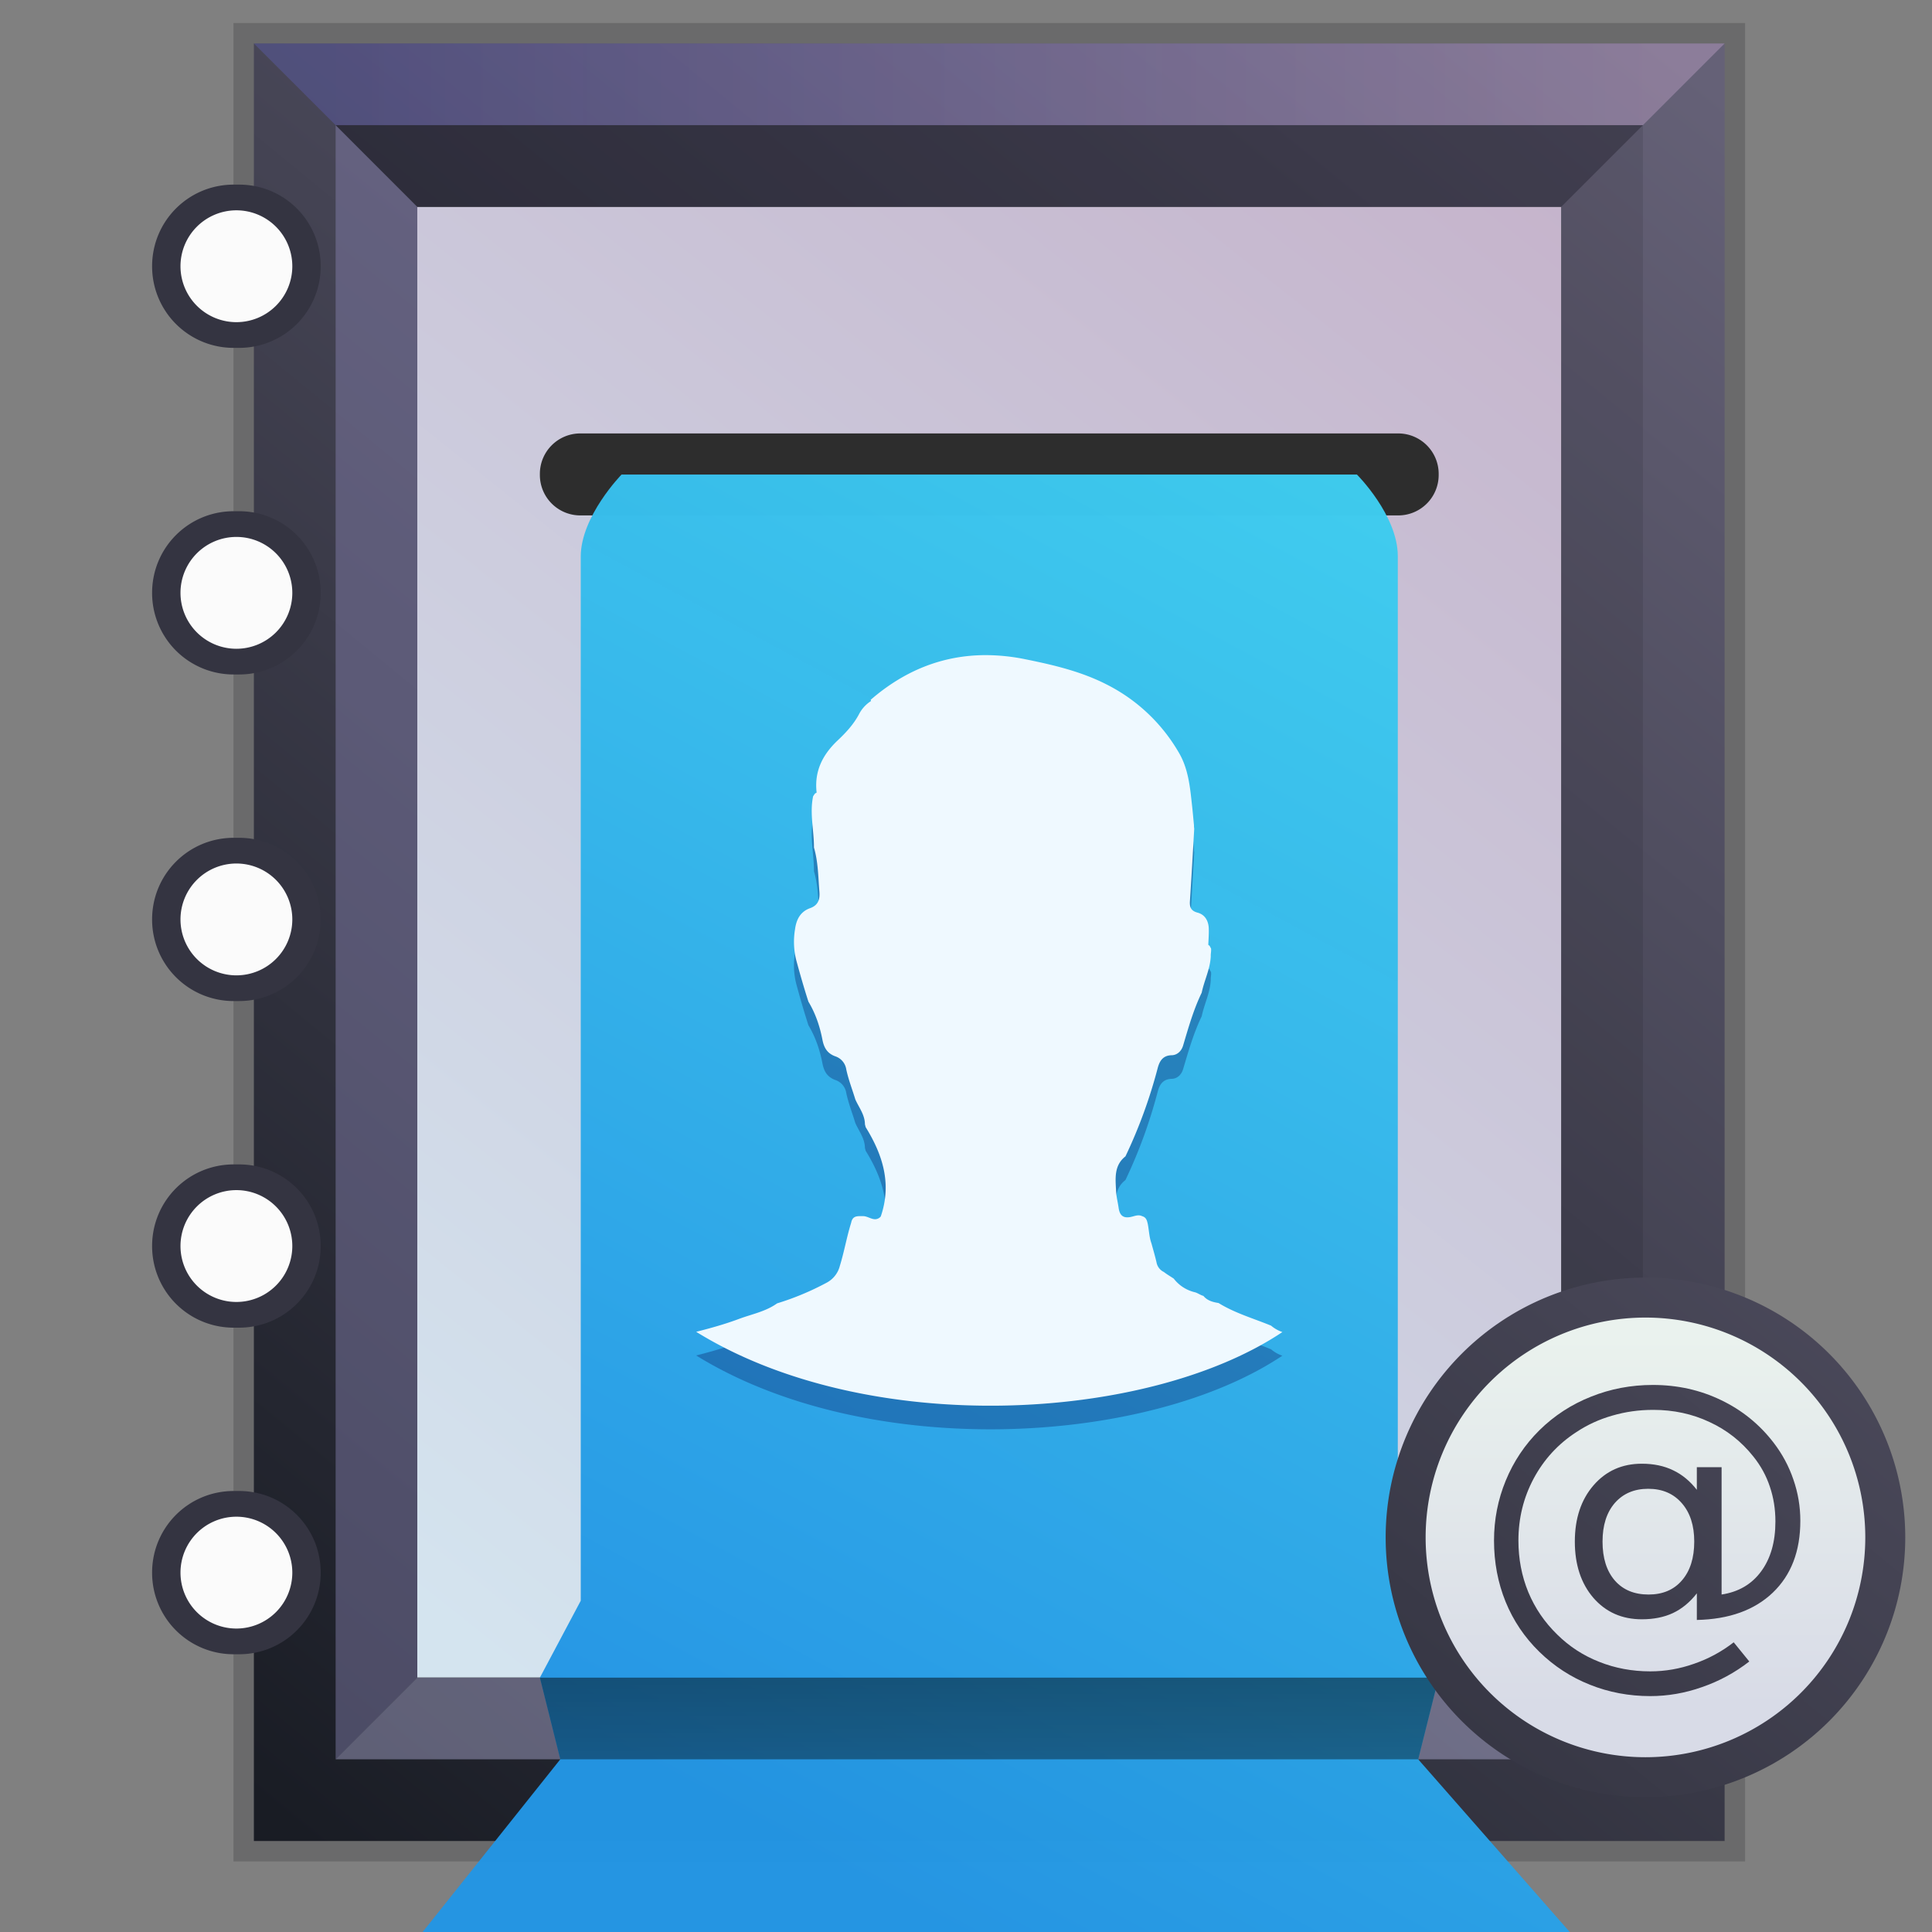 <svg xmlns="http://www.w3.org/2000/svg" xmlns:xlink="http://www.w3.org/1999/xlink" height="32" viewBox="0 0 32 32" width="32" id="svg2"><rect x="0" y="0" width="32" height="32" fill="#808080" stroke="none"/><title id="title4675">Template icons dark</title><defs id="defs22"><linearGradient id="linearGradient11855"><stop offset="0" id="stop11851" stop-opacity=".471"/><stop offset="1" id="stop11853" stop-opacity=".398"/></linearGradient><linearGradient id="linearGradient11845"><stop offset="0" id="stop11841" stop-opacity=".283"/><stop offset="1" id="stop11843" stop-color="#96d4fd" stop-opacity=".492"/></linearGradient><linearGradient id="linearGradient1272"><stop offset="0" id="stop1268" stop-color="#d4e4ef"/><stop offset="1" id="stop1270" stop-color="#c5b3cb"/></linearGradient><linearGradient id="linearGradient1264"><stop offset="0" id="stop1260" stop-color="#6c69e5" stop-opacity=".263"/><stop offset="1" id="stop1262" stop-color="#f3c6f8" stop-opacity=".272"/></linearGradient><linearGradient id="linearGradient1176"><stop offset="0" id="stop1172" stop-color="#5ca5ff"/><stop offset="1" id="stop1174" stop-color="#eb81ff"/></linearGradient><linearGradient id="linearGradient1151"><stop offset="0" id="stop1147" stop-color="#2395e4" stop-opacity=".979"/><stop offset="1" id="stop1149" stop-color="#40d0f0" stop-opacity=".984"/></linearGradient><linearGradient id="linearGradient1109"><stop offset="0" id="stop1105" stop-color="#d9dce8" stop-opacity=".99"/><stop offset="1" id="stop1107" stop-color="#ebf3ef" stop-opacity=".99"/></linearGradient><linearGradient id="linearGradient1064"><stop offset="0" id="stop1060" stop-color="#191c24"/><stop offset="1" id="stop1062" stop-color="#656177"/></linearGradient><linearGradient xlink:href="#linearGradient1064" id="linearGradient1066" x1="125" y1="203" x2="195" y2="117.567" gradientUnits="userSpaceOnUse"/><linearGradient xlink:href="#linearGradient1109" id="linearGradient1111" x1="194" y1="193.493" x2="194" y2="175.102" gradientUnits="userSpaceOnUse"/><linearGradient xlink:href="#linearGradient1064" id="linearGradient1165" gradientUnits="userSpaceOnUse" x1="125" y1="203" x2="195" y2="117.567"/><linearGradient xlink:href="#linearGradient1176" id="linearGradient1178" x1="129" y1="200" x2="191.567" y2="121" gradientUnits="userSpaceOnUse"/><linearGradient xlink:href="#linearGradient1151" id="linearGradient1185" gradientUnits="userSpaceOnUse" x1="144" y1="200" x2="179.567" y2="133" gradientTransform="matrix(1 0 0 1.014 0 -1.833)"/><linearGradient xlink:href="#linearGradient1264" id="linearGradient1266" x1="128" y1="118" x2="193" y2="118" gradientUnits="userSpaceOnUse"/><linearGradient xlink:href="#linearGradient1272" id="linearGradient1274" x1="132.528" y1="193" x2="189" y2="122" gradientUnits="userSpaceOnUse"/><linearGradient xlink:href="#linearGradient1064" id="linearGradient1279" gradientUnits="userSpaceOnUse" x1="125" y1="203" x2="195" y2="117.567"/><linearGradient xlink:href="#linearGradient11845" id="linearGradient11847" x1="155" y1="196.575" x2="158.173" y2="206" gradientUnits="userSpaceOnUse"/><linearGradient xlink:href="#linearGradient11855" id="linearGradient11857" x1="159" y1="196" x2="159" y2="200" gradientUnits="userSpaceOnUse"/><linearGradient gradientTransform="matrix(1.333 0 0 1.333 58.138 57.825)" xlink:href="#linearGradient1272" id="linearGradient1274-3" x1="132.528" y1="193" x2="189" y2="122" gradientUnits="userSpaceOnUse"/><linearGradient gradientTransform="matrix(1.333 0 0 1.333 58.138 57.825)" xlink:href="#linearGradient1064" id="linearGradient1165-5" gradientUnits="userSpaceOnUse" x1="125" y1="203" x2="195" y2="117.567"/><linearGradient gradientTransform="matrix(1.333 0 0 1.333 58.138 57.825)" xlink:href="#linearGradient1264" id="linearGradient1266-6" x1="128" y1="118" x2="193" y2="118" gradientUnits="userSpaceOnUse"/><linearGradient gradientTransform="matrix(1.333 0 0 1.333 58.138 57.825)" xlink:href="#linearGradient1176" id="linearGradient1178-1" x1="129" y1="200" x2="191.567" y2="121" gradientUnits="userSpaceOnUse"/><linearGradient xlink:href="#linearGradient1151" id="linearGradient1185-0" gradientUnits="userSpaceOnUse" x1="144" y1="200" x2="179.567" y2="133" gradientTransform="matrix(1.333 0 0 1.352 58.138 55.381)"/><linearGradient gradientTransform="matrix(1.333 0 0 1.333 58.138 57.825)" xlink:href="#linearGradient11855" id="linearGradient11857-6" x1="159" y1="196" x2="159" y2="200" gradientUnits="userSpaceOnUse"/><linearGradient gradientTransform="matrix(1.333 0 0 1.333 58.138 57.825)" xlink:href="#linearGradient11845" id="linearGradient11847-1" x1="155" y1="196.575" x2="158.173" y2="206" gradientUnits="userSpaceOnUse"/><linearGradient xlink:href="#linearGradient11855" id="linearGradient1417" gradientUnits="userSpaceOnUse" gradientTransform="matrix(1.333 0 0 1.333 58.138 57.825)" x1="159" y1="196" x2="159" y2="200"/><linearGradient xlink:href="#linearGradient1064" id="linearGradient1419" gradientUnits="userSpaceOnUse" x1="125" y1="203" x2="195" y2="117.567"/><linearGradient xlink:href="#linearGradient1109" id="linearGradient1421" gradientUnits="userSpaceOnUse" x1="194" y1="193.493" x2="194" y2="175.102"/><linearGradient xlink:href="#linearGradient1064" id="linearGradient1423" gradientUnits="userSpaceOnUse" x1="125" y1="203" x2="195" y2="117.567"/><linearGradient gradientTransform="matrix(.677 0 0 .677 -28.242 -28.112)" xlink:href="#linearGradient1272" id="linearGradient1274-4" x1="132.528" y1="193" x2="189" y2="122" gradientUnits="userSpaceOnUse"/><linearGradient gradientTransform="matrix(.677 0 0 .677 -28.242 -28.112)" xlink:href="#linearGradient1064" id="linearGradient1165-54" gradientUnits="userSpaceOnUse" x1="125" y1="203" x2="195" y2="117.567"/><linearGradient gradientTransform="matrix(.677 0 0 .677 -28.242 -28.112)" xlink:href="#linearGradient1264" id="linearGradient1266-4" x1="128" y1="118" x2="193" y2="118" gradientUnits="userSpaceOnUse"/><linearGradient gradientTransform="matrix(.677 0 0 .677 -28.242 -28.112)" xlink:href="#linearGradient1176" id="linearGradient1178-7" x1="129" y1="200" x2="191.567" y2="121" gradientUnits="userSpaceOnUse"/><linearGradient xlink:href="#linearGradient1151" id="linearGradient1185-8" gradientUnits="userSpaceOnUse" x1="144" y1="200" x2="179.567" y2="133" gradientTransform="matrix(.677 0 0 .686 -28.242 -29.352)"/><linearGradient gradientTransform="matrix(.677 0 0 .677 -28.242 -28.112)" xlink:href="#linearGradient11855" id="linearGradient11857-4" x1="159" y1="196" x2="159" y2="200" gradientUnits="userSpaceOnUse"/><linearGradient gradientTransform="matrix(.677 0 0 .677 -28.242 -28.112)" xlink:href="#linearGradient11845" id="linearGradient11847-0" x1="155" y1="196.575" x2="158.173" y2="206" gradientUnits="userSpaceOnUse"/><linearGradient xlink:href="#linearGradient11855" id="linearGradient1575" gradientUnits="userSpaceOnUse" gradientTransform="matrix(.677 0 0 .677 -28.242 -28.112)" x1="159" y1="196" x2="159" y2="200"/><linearGradient xlink:href="#linearGradient1064" id="linearGradient1577" gradientUnits="userSpaceOnUse" x1="125" y1="203" x2="195" y2="117.567"/><linearGradient xlink:href="#linearGradient1109" id="linearGradient1579" gradientUnits="userSpaceOnUse" x1="194" y1="193.493" x2="194" y2="175.102"/><linearGradient xlink:href="#linearGradient1064" id="linearGradient1581" gradientUnits="userSpaceOnUse" x1="125" y1="203" x2="195" y2="117.567"/><linearGradient gradientTransform="matrix(.5 0 0 .5 -56.025 -55.557)" xlink:href="#linearGradient1272" id="linearGradient1274-9" x1="132.528" y1="193" x2="189" y2="122" gradientUnits="userSpaceOnUse"/><linearGradient gradientTransform="matrix(.5 0 0 .5 -56.025 -55.557)" xlink:href="#linearGradient1064" id="linearGradient1165-0" gradientUnits="userSpaceOnUse" x1="125" y1="203" x2="195" y2="117.567"/><linearGradient gradientTransform="matrix(.5 0 0 .5 -56.025 -55.557)" xlink:href="#linearGradient1264" id="linearGradient1266-5" x1="128" y1="118" x2="193" y2="118" gradientUnits="userSpaceOnUse"/><linearGradient xlink:href="#linearGradient1151" id="linearGradient1185-5" gradientUnits="userSpaceOnUse" x1="144" y1="200" x2="179.567" y2="133" gradientTransform="matrix(.5 0 0 .507 -56.025 -56.474)"/><linearGradient xlink:href="#linearGradient11855" id="linearGradient1733" gradientUnits="userSpaceOnUse" gradientTransform="matrix(.5 0 0 .5 -56.025 -55.557)" x1="159" y1="196" x2="159" y2="200"/><linearGradient xlink:href="#linearGradient1064" id="linearGradient1735" gradientUnits="userSpaceOnUse" x1="125" y1="203" x2="195" y2="117.567"/><linearGradient xlink:href="#linearGradient1109" id="linearGradient1737" gradientUnits="userSpaceOnUse" x1="194" y1="193.493" x2="194" y2="175.102"/><linearGradient xlink:href="#linearGradient1064" id="linearGradient1739" gradientUnits="userSpaceOnUse" x1="125" y1="203" x2="195" y2="117.567"/><linearGradient gradientTransform="matrix(.338 0 0 .338 -69.748 -70.527)" xlink:href="#linearGradient1272" id="linearGradient1274-9-2" x1="132.528" y1="193" x2="189" y2="122" gradientUnits="userSpaceOnUse"/><linearGradient gradientTransform="matrix(.338 0 0 .338 -69.748 -70.527)" xlink:href="#linearGradient1064" id="linearGradient1165-0-0" gradientUnits="userSpaceOnUse" x1="125" y1="203" x2="195" y2="117.567"/><linearGradient gradientTransform="matrix(.338 0 0 .338 -69.748 -70.527)" xlink:href="#linearGradient1264" id="linearGradient1266-5-4" x1="128" y1="118" x2="193" y2="118" gradientUnits="userSpaceOnUse"/><linearGradient xlink:href="#linearGradient1151" id="linearGradient1185-5-2" gradientUnits="userSpaceOnUse" x1="144" y1="200" x2="179.567" y2="133" gradientTransform="matrix(.338 0 0 .343 -69.748 -71.147)"/><linearGradient xlink:href="#linearGradient11855" id="linearGradient1733-1" gradientUnits="userSpaceOnUse" gradientTransform="matrix(.338 0 0 .338 -69.748 -70.527)" x1="159" y1="196" x2="159" y2="200"/><linearGradient xlink:href="#linearGradient1064" id="linearGradient1939" gradientUnits="userSpaceOnUse" x1="125" y1="203" x2="195" y2="117.567"/><linearGradient xlink:href="#linearGradient1109" id="linearGradient1941" gradientUnits="userSpaceOnUse" x1="194" y1="193.493" x2="194" y2="175.102"/><linearGradient xlink:href="#linearGradient1064" id="linearGradient1943" gradientUnits="userSpaceOnUse" x1="125" y1="203" x2="195" y2="117.567"/><linearGradient xlink:href="#linearGradient11855" id="linearGradient1733-1-1" gradientUnits="userSpaceOnUse" gradientTransform="translate(-85.264 -85.19) scale(.255)" x1="159" y1="196" x2="159" y2="200"/><linearGradient xlink:href="#linearGradient1151" id="linearGradient1185-5-2-6" gradientUnits="userSpaceOnUse" x1="144" y1="200" x2="179.567" y2="133" gradientTransform="matrix(.255 0 0 .259 -85.264 -85.657)"/><linearGradient gradientTransform="translate(-85.264 -85.19) scale(.255)" xlink:href="#linearGradient1264" id="linearGradient1266-5-4-3" x1="128" y1="118" x2="193" y2="118" gradientUnits="userSpaceOnUse"/><linearGradient gradientTransform="translate(-85.264 -85.19) scale(.255)" xlink:href="#linearGradient1064" id="linearGradient1165-0-0-5" gradientUnits="userSpaceOnUse" x1="125" y1="203" x2="195" y2="117.567"/><linearGradient gradientTransform="translate(-85.264 -85.19) scale(.255)" xlink:href="#linearGradient1272" id="linearGradient1274-9-2-6" x1="132.528" y1="193" x2="189" y2="122" gradientUnits="userSpaceOnUse"/><linearGradient xlink:href="#linearGradient1151" id="linearGradient1185-5-2-6-8" gradientUnits="userSpaceOnUse" x1="144" y1="200" x2="179.567" y2="133" gradientTransform="matrix(.169 0 0 .171 -90.921 -91.584)"/><linearGradient gradientTransform="matrix(.169 0 0 .169 -90.921 -91.274)" xlink:href="#linearGradient1064" id="linearGradient1165-0-0-5-4" gradientUnits="userSpaceOnUse" x1="125" y1="203" x2="195" y2="117.567"/><linearGradient gradientTransform="matrix(.169 0 0 .169 -90.921 -91.274)" xlink:href="#linearGradient1272" id="linearGradient1274-9-2-6-6" x1="132.528" y1="193" x2="189" y2="122" gradientUnits="userSpaceOnUse"/><style id="style51071-8">.str0{stroke:#1f1a17;stroke-width:3}.fil0{fill:none}</style><style id="style2031-6">.str0{stroke:#1f1a17;stroke-width:.076}.fil0,.fil1{fill:none}.fil1{fill-rule:nonzero}</style><style id="style5368-2">.str0,.str1{stroke:#000;stroke-width:63}.str1{stroke:#09098f}.fil5{fill:none}.fil1,.fil2{fill:#000}.fil3{fill:#4d66cc}.fil0{fill:#576ecd}.fil4{fill:#89a1d4}</style><style id="style51071">.str0{stroke:#1f1a17;stroke-width:3}.fil0{fill:none}</style><style id="style2031">.str0{stroke:#1f1a17;stroke-width:.076}.fil0,.fil1{fill:none}.fil1{fill-rule:nonzero}</style><style id="style5368">.str0,.str1{stroke:#000;stroke-width:63}.str1{stroke:#09098f}.fil5{fill:none}.fil1,.fil2{fill:#000}.fil3{fill:#4d66cc}.fil0{fill:#576ecd}.fil4{fill:#89a1d4}</style></defs><g id="g7816" transform="translate(32 32)"><g id="g7814"><path style="isolation:auto;mix-blend-mode:normal;marker:none" d="M-28.133-31.619h25.037v30.45h-25.037z" id="rect1160-3-8" color="#000" overflow="visible" fill="#00010a" fill-opacity=".173" stroke-width=".338" stroke-opacity="0"/><path style="isolation:auto;mix-blend-mode:normal;marker:none" d="M-25.088-28.574h18.947v24.36h-18.947z" id="rect1187-0-0" color="#000" overflow="visible" fill="url(#linearGradient1274-9-2)" stroke-width=".338" stroke-opacity="0"/><path style="isolation:auto;mix-blend-mode:normal;marker:none" d="M-27.795-31.28v29.773h24.36V-31.28zm2.707 2.706h18.947v24.36h-18.947z" id="rect1029-4-2" color="#000" overflow="visible" fill="url(#linearGradient1165-0-0)" stroke-width=".338" stroke-opacity="0"/><path style="isolation:auto;mix-blend-mode:normal;marker:none" d="M-25.088-4.213v-24.36l-1.353-1.354V-2.86z" id="path1244-44-1" color="#000" overflow="visible" fill="#8b86b5" fill-opacity=".435" stroke-width=".338" stroke-opacity="0"/><path id="path1250-4-0" d="M-6.141-4.213h-18.947l-1.353 1.353h21.653z" style="isolation:auto;mix-blend-mode:normal;marker:none" color="#000" overflow="visible" fill="#d4cfff" fill-opacity=".366" stroke-width=".338" stroke-opacity="0"/><path id="path1246-76-5" d="M-6.141-4.213v-24.36l1.353-1.354V-2.86z" style="isolation:auto;mix-blend-mode:normal;marker:none" color="#000" overflow="visible" fill-opacity=".099" stroke-width=".338" stroke-opacity="0"/><path style="isolation:auto;mix-blend-mode:normal;marker:none" d="M-6.141-28.574h-18.947l-1.353-1.353h21.653z" id="path1248-3-1" color="#000" overflow="visible" fill="#00010a" fill-opacity=".346" stroke-width=".338" stroke-opacity="0"/><path id="path1258-1-1" d="M-4.788-29.927h-21.653l-1.354-1.353h24.36z" style="isolation:auto;mix-blend-mode:normal;marker:none" color="#000" overflow="visible" fill="url(#linearGradient1266-5-4)" stroke-width=".338" stroke-opacity="0"/><path style="isolation:auto;mix-blend-mode:normal;marker:none" d="M-22.387-24.821h13.544c.372 0 .672.3.672.671v.016a.67.67 0 0 1-.672.671h-13.544a.67.67 0 0 1-.671-.671v-.016c0-.372.3-.671.671-.671z" id="rect1276-5-0" color="#000" display="block" overflow="visible" fill="#2d2d2d" fill-opacity=".995" stroke-width=".136"/><path style="isolation:auto;mix-blend-mode:normal;marker:none" d="M-21.705-24.14h12.18s.677.674.677 1.352v17.259l.677 1.316-.339 1.353L-6 0h-19l2.28-2.86-.338-1.353.677-1.274V-22.78c0-.67.676-1.36.676-1.36z" id="rect1145-9-8" color="#000" overflow="visible" fill="url(#linearGradient1185-5-2)" stroke-width=".222" stroke-opacity=".262" paint-order="stroke fill markers"/><path id="path1156-6-5" d="M-10.76-9.545a.58.58 0 0 1-.187-.106c-.292-.121-.598-.208-.87-.375-.095-.015-.186-.04-.251-.119-.05-.013-.092-.047-.14-.06a.62.62 0 0 1-.351-.226c-.055-.036-.113-.069-.164-.11a.22.22 0 0 1-.122-.161c-.024-.105-.055-.208-.083-.312-.038-.104-.04-.214-.061-.321-.013-.06-.027-.112-.093-.13a.13.13 0 0 0-.06-.014c-.041 0-.082.016-.122.025a.299.299 0 0 1-.065.008c-.08 0-.126-.045-.142-.15-.013-.094-.038-.188-.043-.28-.01-.207-.04-.427.155-.579a8.25 8.25 0 0 0 .534-1.463c.03-.113.083-.209.232-.213.089-.002.162-.066.19-.164.088-.295.172-.593.307-.872.042-.203.141-.392.15-.604-.002-.042.01-.084.005-.126l-.024-.045-.022-.017c.004-.09.011-.181.008-.27-.004-.127-.064-.232-.186-.264-.112-.03-.133-.093-.126-.194.026-.397.048-.795.071-1.193l-.004-.037v-.024c-.012-.12-.022-.242-.036-.362-.031-.288-.062-.578-.211-.833a2.879 2.879 0 0 0-1.188-1.13c-.424-.219-.885-.328-1.35-.421a3.312 3.312 0 0 0-.664-.07c-.698 0-1.334.244-1.906.74l.006.02a.57.57 0 0 0-.199.218c-.09.17-.22.308-.356.436-.25.238-.387.512-.346.862l-.028.016-.03.044c-.06.284.015.567.014.85.07.24.07.487.09.732.011.135-.026.226-.154.273-.164.057-.229.191-.25.35a1.25 1.25 0 0 0 .018.502c.063.234.13.466.204.696.118.195.19.412.232.63.028.146.088.229.213.276a.27.27 0 0 1 .182.216c.036.17.1.332.15.497.06.135.158.255.159.412l.012.047c.284.46.436.94.25 1.48a.123.123 0 0 1-.094.046c-.065 0-.13-.05-.196-.052h-.05c-.073 0-.131.01-.15.11-.074.234-.114.478-.187.713a.435.435 0 0 1-.224.283 4.54 4.54 0 0 1-.816.34c-.19.136-.418.178-.63.257-.232.086-.47.152-.71.214 2.842 1.757 7.473 1.498 9.708.004z" style="isolation:auto;mix-blend-mode:normal;marker:none" color="#000" overflow="visible" fill="#040a54" fill-opacity=".309" stroke-width=".202" stroke-opacity="0"/><path style="isolation:auto;mix-blend-mode:normal;marker:none" d="M-10.76-9.937a.58.58 0 0 1-.187-.106c-.292-.12-.598-.207-.87-.375-.095-.015-.186-.039-.251-.118-.05-.013-.092-.047-.14-.06a.62.62 0 0 1-.351-.226c-.055-.037-.113-.07-.164-.11a.22.22 0 0 1-.122-.162c-.024-.104-.055-.208-.083-.311-.038-.104-.04-.214-.061-.321-.013-.06-.027-.112-.093-.13a.13.13 0 0 0-.06-.014c-.041 0-.082.016-.122.025a.299.299 0 0 1-.065.008c-.08 0-.126-.046-.142-.15-.013-.094-.038-.188-.043-.28-.01-.208-.04-.427.155-.58a8.25 8.25 0 0 0 .534-1.462c.03-.113.083-.21.232-.213.089-.002.162-.066.19-.164.088-.296.172-.593.307-.872.042-.204.141-.392.15-.604-.002-.042.01-.085.005-.127l-.024-.045-.022-.017c.004-.09.011-.18.008-.27-.004-.127-.064-.231-.186-.263-.112-.03-.133-.093-.126-.194.026-.398.048-.796.071-1.193l-.004-.038v-.023c-.012-.121-.022-.242-.036-.362-.031-.288-.062-.578-.211-.834a2.879 2.879 0 0 0-1.188-1.129c-.424-.219-.885-.328-1.35-.422a3.312 3.312 0 0 0-.664-.07c-.698 0-1.334.245-1.906.74l.006.02a.57.57 0 0 0-.199.218c-.09.17-.22.309-.356.437-.25.237-.387.512-.346.862l-.028.016-.03.044c-.06.284.015.566.014.85.07.24.07.486.09.732.011.135-.026.226-.154.272-.164.058-.229.192-.25.351a1.25 1.25 0 0 0 .018.501c.063.234.13.467.204.697.118.195.19.412.232.63.028.145.088.229.213.275a.27.27 0 0 1 .182.217c.036.17.1.332.15.497.06.135.158.254.159.412l.012.047c.284.459.436.94.25 1.48a.123.123 0 0 1-.094.045c-.065 0-.13-.05-.196-.051h-.05c-.073 0-.131.01-.15.11-.074.234-.114.477-.187.712a.435.435 0 0 1-.224.283 4.54 4.54 0 0 1-.816.34c-.19.136-.418.178-.63.257-.232.087-.47.153-.71.214 2.842 1.758 7.473 1.499 9.708.005z" id="path1043-21-0" color="#000" overflow="visible" fill="#eff9ff" stroke-width=".202" stroke-opacity="0"/><path style="isolation:auto;mix-blend-mode:normal;marker:none" d="M-23.058-4.213h14.887L-8.51-2.86h-14.21z" id="rect11836-3-1" color="#000" display="block" overflow="visible" fill="url(#linearGradient1733-1)" stroke-width=".135"/><g id="g11818-78-6" transform="matrix(.208 0 0 .208 -52.983 -44.682)" color="#000"><g id="g11788-5-4" transform="translate(0 1.686)"><path style="isolation:auto;mix-blend-mode:normal;marker:none" d="M119.492 126h.425c3.601 0 6.5 2.899 6.5 6.5s-2.899 6.5-6.5 6.5h-.425a6.486 6.486 0 0 1-6.5-6.5c0-3.601 2.9-6.5 6.5-6.5z" id="rect11775-4-6" display="block" overflow="visible" fill="#343441" stroke-width=".4"/><path style="isolation:auto;mix-blend-mode:normal;marker:none" d="M124.157 132.5a4.453 4.453 0 0 1-4.452 4.453 4.453 4.453 0 0 1-4.453-4.453 4.453 4.453 0 0 1 4.453-4.453 4.453 4.453 0 0 1 4.452 4.453z" id="circle11777-18-2" display="block" overflow="visible" fill="#fbfbfb" stroke-width=".524"/></g><g transform="translate(0 27.694)" id="g11796-5-5"><path style="isolation:auto;mix-blend-mode:normal;marker:none" d="M119.492 126h.425c3.601 0 6.5 2.899 6.5 6.5s-2.899 6.5-6.5 6.5h-.425a6.486 6.486 0 0 1-6.5-6.5c0-3.601 2.9-6.5 6.5-6.5z" id="rect11792-7-8" display="block" overflow="visible" fill="#343441" stroke-width=".4"/><path style="isolation:auto;mix-blend-mode:normal;marker:none" d="M124.157 132.5a4.453 4.453 0 0 1-4.452 4.453 4.453 4.453 0 0 1-4.453-4.453 4.453 4.453 0 0 1 4.453-4.453 4.453 4.453 0 0 1 4.452 4.453z" id="circle11794-53-6" display="block" overflow="visible" fill="#fbfbfb" stroke-width=".524"/></g><g id="g11804-8-2" transform="translate(0 53.7)"><path style="isolation:auto;mix-blend-mode:normal;marker:none" d="M119.492 126h.425c3.601 0 6.5 2.899 6.5 6.5s-2.899 6.5-6.5 6.5h-.425a6.486 6.486 0 0 1-6.5-6.5c0-3.601 2.9-6.5 6.5-6.5z" id="rect11800-1-8" display="block" overflow="visible" fill="#343441" stroke-width=".4"/><path style="isolation:auto;mix-blend-mode:normal;marker:none" d="M124.157 132.5a4.453 4.453 0 0 1-4.452 4.453 4.453 4.453 0 0 1-4.453-4.453 4.453 4.453 0 0 1 4.453-4.453 4.453 4.453 0 0 1 4.452 4.453z" id="circle11802-8-4" display="block" overflow="visible" fill="#fbfbfb" stroke-width=".524"/></g><g id="g11826-96-7" transform="translate(0 -24.32)"><path style="isolation:auto;mix-blend-mode:normal;marker:none" d="M119.492 126h.425c3.601 0 6.5 2.899 6.5 6.5s-2.899 6.5-6.5 6.5h-.425a6.486 6.486 0 0 1-6.5-6.5c0-3.601 2.9-6.5 6.5-6.5z" id="rect11822-3-2" display="block" overflow="visible" fill="#343441" stroke-width=".4"/><path style="isolation:auto;mix-blend-mode:normal;marker:none" d="M124.157 132.5a4.453 4.453 0 0 1-4.452 4.453 4.453 4.453 0 0 1-4.453-4.453 4.453 4.453 0 0 1 4.453-4.453 4.453 4.453 0 0 1 4.452 4.453z" id="circle11824-3-4" display="block" overflow="visible" fill="#fbfbfb" stroke-width=".524"/></g><g transform="translate(0 -50.328)" id="g11834-3-0"><path style="isolation:auto;mix-blend-mode:normal;marker:none" d="M119.492 126h.425c3.601 0 6.5 2.899 6.5 6.5s-2.899 6.5-6.5 6.5h-.425a6.486 6.486 0 0 1-6.5-6.5c0-3.601 2.9-6.5 6.5-6.5z" id="rect11830-6-6" display="block" overflow="visible" fill="#343441" stroke-width=".4"/><path style="isolation:auto;mix-blend-mode:normal;marker:none" d="M124.157 132.5a4.453 4.453 0 0 1-4.452 4.453 4.453 4.453 0 0 1-4.453-4.453 4.453 4.453 0 0 1 4.453-4.453 4.453 4.453 0 0 1 4.452 4.453z" id="circle11832-0-2" display="block" overflow="visible" fill="#fbfbfb" stroke-width=".524"/></g></g><g id="g1058-4-9" transform="matrix(.331 0 0 .331 -68.298 -67.711)"><path style="isolation:auto;mix-blend-mode:normal;marker:none" d="M205 184.819a13 13 0 0 1-13 13 13 13 0 0 1-13-13 13 13 0 0 1 13-13 13 13 0 0 1 13 13z" id="path1046-8-9" color="#000" display="block" overflow="visible" fill="url(#linearGradient1939)" stroke-width=".7" stroke-opacity=".262" paint-order="stroke fill markers"/><path style="isolation:auto;mix-blend-mode:normal;marker:none" d="M203 184.819a11 11 0 0 1-11 11 11 11 0 0 1-11-11 11 11 0 0 1 11-11 11 11 0 0 1 11 11z" id="circle1136-8-0" color="#000" display="block" overflow="visible" fill="url(#linearGradient1941)" stroke-width=".846" stroke-opacity="0"/><path d="M189.852 185.029q0 1.238.615 1.948.614.701 1.688.701 1.065 0 1.672-.71.614-.71.614-1.94 0-1.212-.623-1.922-.624-.719-1.68-.719-1.048 0-1.671.71-.615.71-.615 1.932zm4.72 2.589q-.52.667-1.196.987-.667.312-1.559.312-1.489 0-2.424-1.074-.927-1.082-.927-2.814t.935-2.815q.936-1.082 2.416-1.082.892 0 1.568.329.675.32 1.186.978v-1.134h1.239v6.373q1.264-.19 1.974-1.151.719-.97.719-2.503 0-.927-.277-1.74-.269-.815-.823-1.507-.9-1.135-2.2-1.732-1.29-.607-2.814-.607-1.065 0-2.044.286-.978.277-1.81.831-1.36.884-2.13 2.321-.762 1.43-.762 3.1 0 1.377.494 2.581.502 1.204 1.446 2.122.91.9 2.104 1.368 1.195.476 2.555.476 1.117 0 2.19-.38 1.083-.373 1.984-1.074l.78.96q-1.083.84-2.365 1.282-1.273.45-2.59.45-1.601 0-3.021-.57-1.42-.564-2.53-1.646-1.108-1.083-1.688-2.503-.58-1.429-.58-3.065 0-1.577.589-3.005.589-1.43 1.68-2.512 1.117-1.1 2.58-1.68 1.464-.589 3.1-.589 1.837 0 3.404.754 1.576.753 2.641 2.139.65.848.988 1.844.346.996.346 2.061 0 2.278-1.377 3.594-1.377 1.316-3.802 1.368z" style="line-height:1000%;-inkscape-font-specification:font;marker:none" id="path1052-9-8" font-weight="400" font-family="font" letter-spacing="0" word-spacing="0" fill="url(#linearGradient1943)" stroke-opacity="0"/></g></g></g></svg>